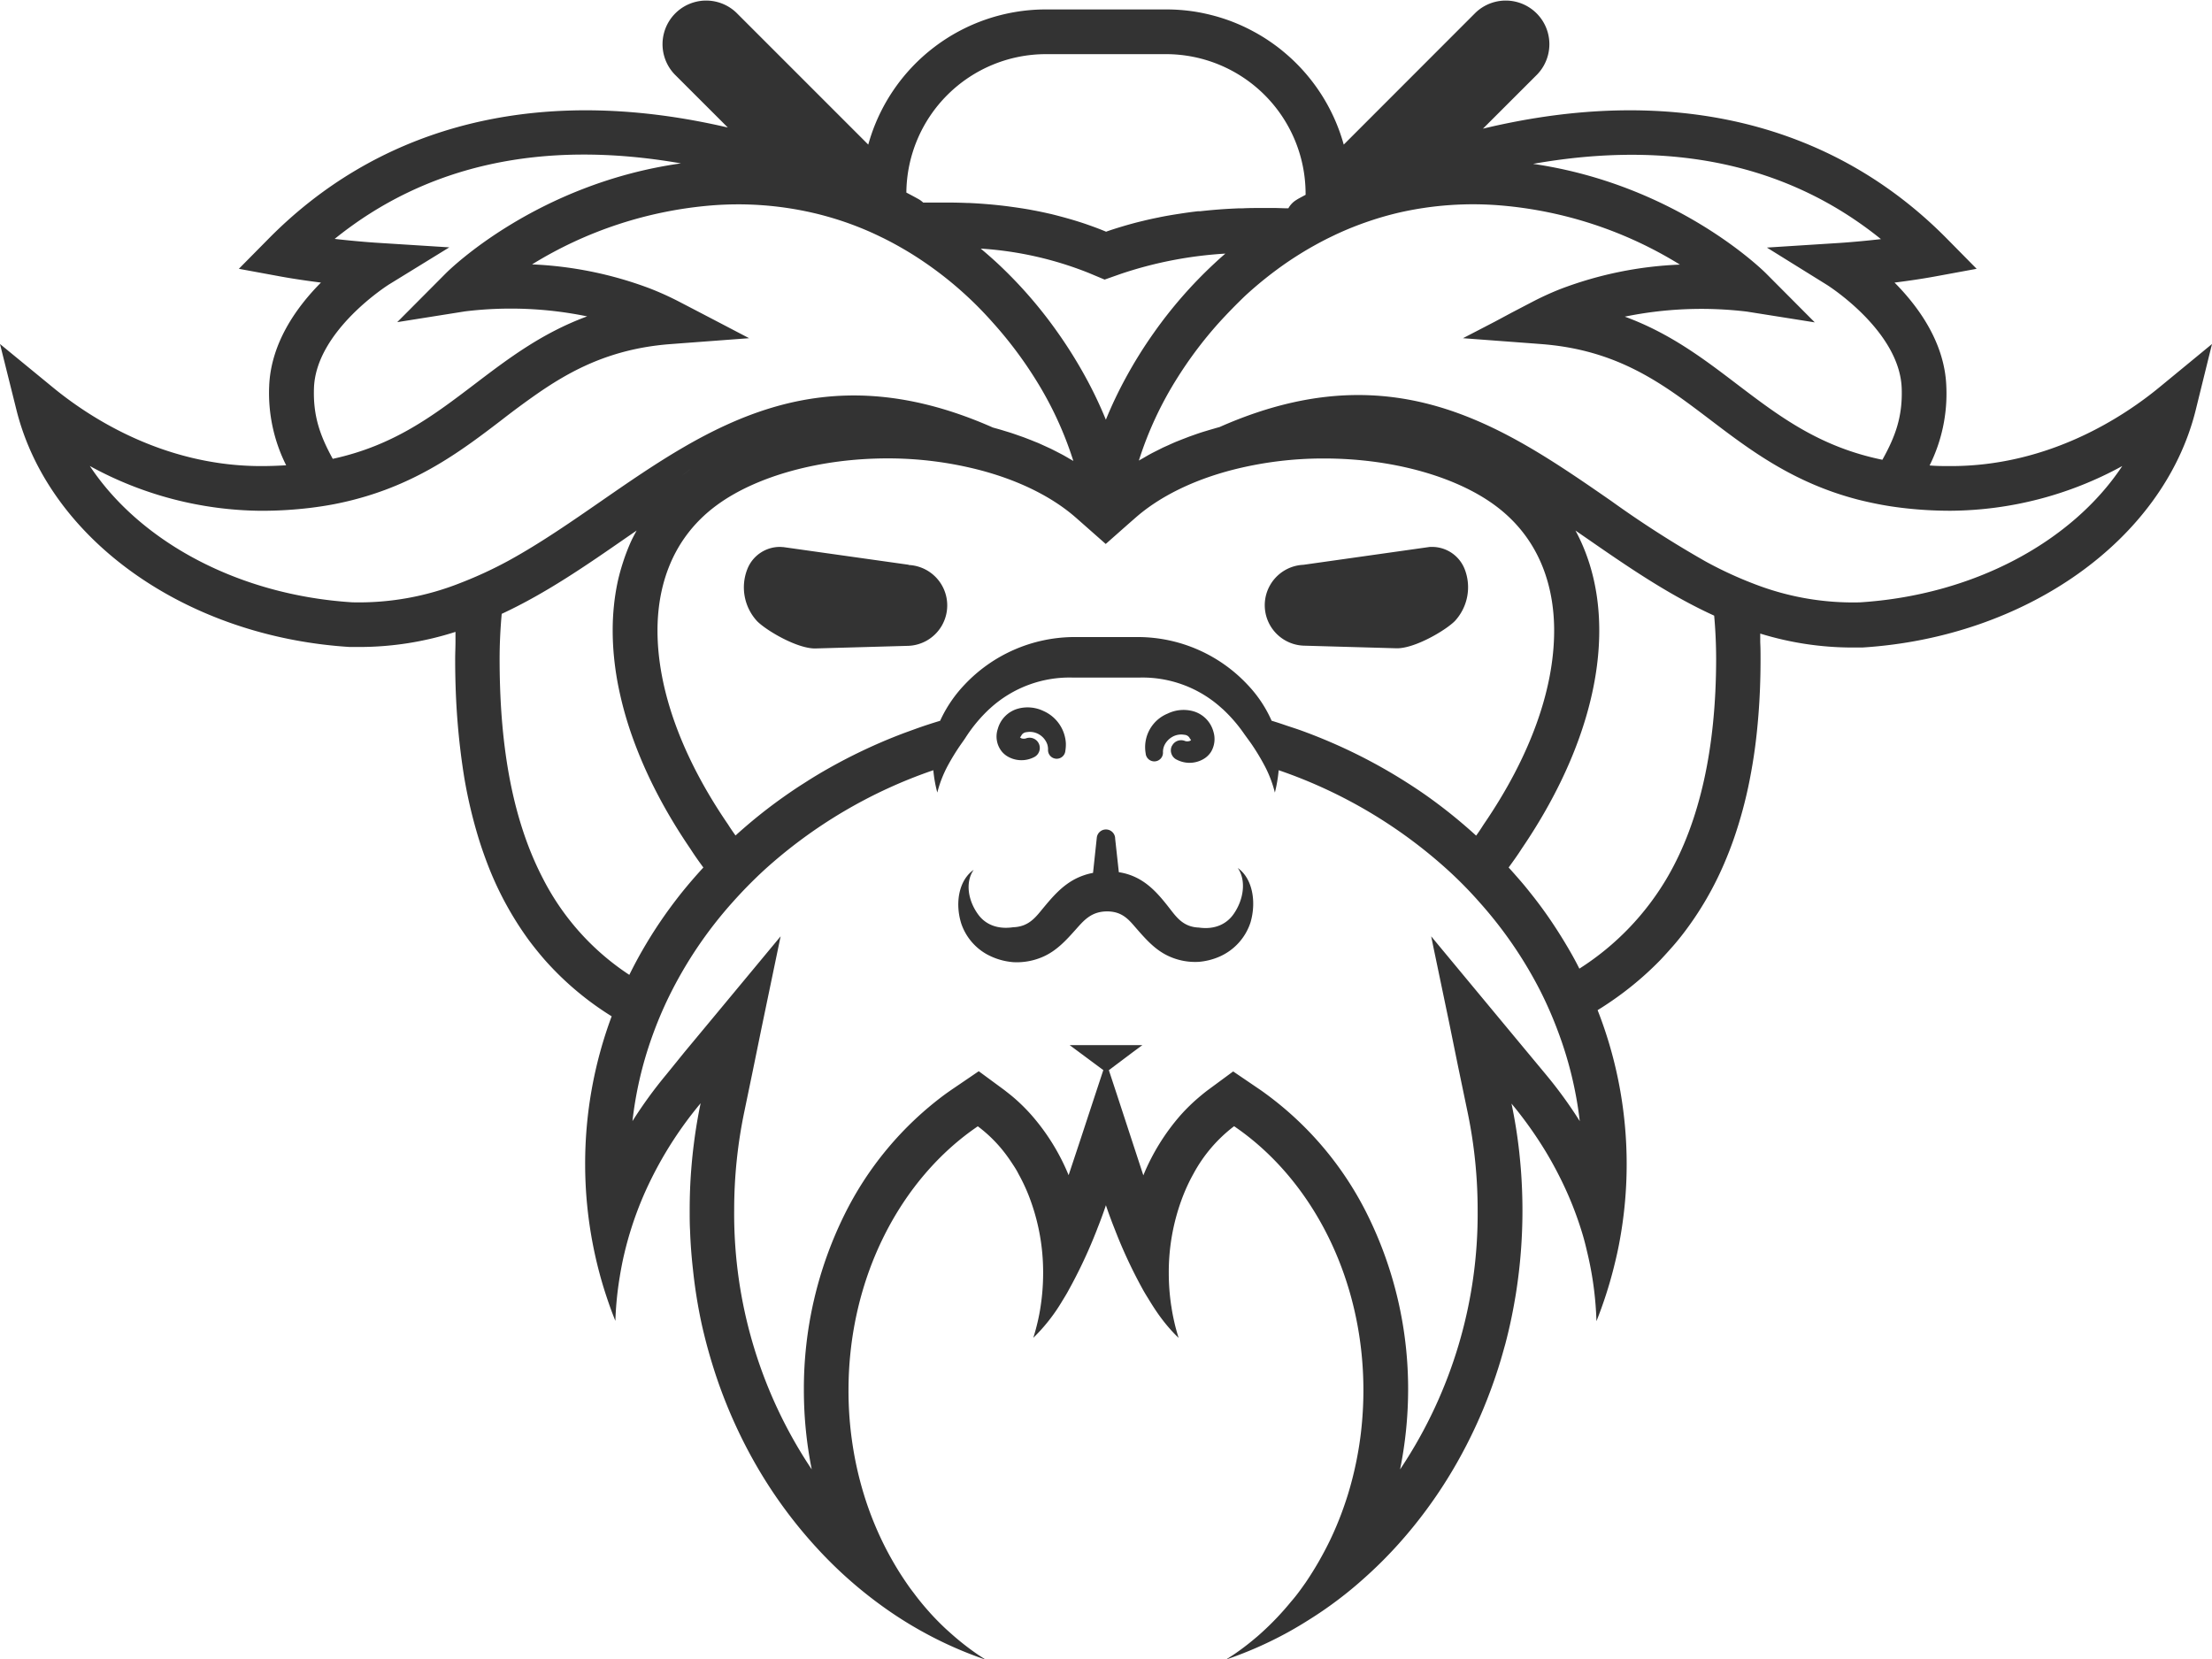 <svg xmlns="http://www.w3.org/2000/svg" viewBox="0 0 494.72 371.11"><defs><style>.a{fill:#333;}</style></defs><path class="a" d="M483,87.64c-8,6.59-24.68,17.66-46.67,17.66-1.65,0-3.24,0-4.77-.14a36,36,0,0,0,3.74-17.67c-.34-9.66-6.1-17.71-11.58-23.23,2.89-.36,6-.81,9.07-1.37l9.29-1.71-6.63-6.72c-23.93-24.26-56.78-33.41-95-26.48-3,.55-6,1.18-8.79,1.86l12.14-12.13A9.76,9.76,0,0,0,330,3.91L300.53,33.4A41.25,41.25,0,0,0,287,12.58c-1-.84-2.08-1.63-3.17-2.37s-2.23-1.43-3.4-2.06a39.75,39.75,0,0,0-3.6-1.74c-.62-.26-1.24-.51-1.87-.74q-1.89-.69-3.87-1.2c-1.32-.34-2.66-.62-4-.83a41.88,41.88,0,0,0-6.27-.47H233.9A41.23,41.23,0,0,0,194.19,33.4L164.7,3.91a9.76,9.76,0,0,0-13.8,13.8l11.88,11.87c-2.5-.58-5.08-1.12-7.72-1.6-38.21-6.93-71.06,2.22-95,26.48l-6.64,6.72,9.29,1.71c3.06.56,6.19,1,9.07,1.37-5.48,5.52-11.23,13.57-11.58,23.23A36,36,0,0,0,64,105.12c-1.79.11-3.64.18-5.58.18-22,0-38.67-11.07-46.67-17.66L0,78,3.67,92.71c7.22,29,37.88,50.76,74.56,53.05h.17l2,0a70.29,70.29,0,0,0,21.47-3.38c0,.35,0,.7,0,1.05s0,.78,0,1.17c0,1.27-.07,2.54-.07,3.84q0,6.39.4,12.24.27,3.9.7,7.57t1,7.11q.6,3.45,1.37,6.67c.51,2.15,1.08,4.23,1.69,6.25s1.29,3.95,2,5.83a73.25,73.25,0,0,0,9.41,17.35q1.61,2.14,3.34,4.14a67.56,67.56,0,0,0,15.09,12.76q.66-1.77,1.38-3.51-.72,1.74-1.38,3.51a94.33,94.33,0,0,0-5.93,33q0,4.62.44,9.14a94.77,94.77,0,0,0,3.41,17.6c.42,1.42.88,2.83,1.36,4.23s1,2.78,1.55,4.15a75.1,75.1,0,0,1,1-10c.18-1.09.38-2.18.6-3.26.46-2.16,1-4.29,1.64-6.4a78.64,78.64,0,0,1,3.45-9.26q1.35-3,2.95-5.93a85.93,85.93,0,0,1,7.31-11.19c.69-.89,1.39-1.77,2.12-2.64h0c-.61,2.88-1.1,5.82-1.48,8.79q-.39,3-.62,6c-.24,3-.35,6.08-.35,9.18,0,1.48,0,3,.08,4.41.1,2.93.32,5.83.64,8.69A113.16,113.16,0,0,0,157,297.5q.47,2.06,1,4.08c.72,2.7,1.52,5.36,2.42,8a110.33,110.33,0,0,0,4.62,11.37c1.15,2.45,2.39,4.83,3.71,7.16a103.92,103.92,0,0,0,13.89,19.1,95.63,95.63,0,0,0,17.46,15c2.12,1.41,4.28,2.72,6.5,3.93a86.34,86.34,0,0,0,13.85,6.11c-.57-.36-1.13-.73-1.69-1.1a57.14,57.14,0,0,1-4.86-3.7c-.78-.65-1.53-1.34-2.27-2q-1.85-1.72-3.57-3.61l-.27-.31c-.79-.88-1.55-1.78-2.29-2.71-.52-.65-1-1.31-1.53-2s-.84-1.15-1.24-1.73c-.81-1.18-1.59-2.38-2.33-3.62s-1.45-2.5-2.13-3.8a74,74,0,0,1-5.06-12.38,77.59,77.59,0,0,1-2.55-11.27,79.59,79.59,0,0,1-.89-12c0-25.25,11.64-47.31,28.92-59.06a31.3,31.3,0,0,1,6.9,7.14c.27.38.52.76.78,1.15.49.74,1,1.51,1.39,2.31a39.89,39.89,0,0,1,2.33,4.93,47.09,47.09,0,0,1,3.21,17.3,49.73,49.73,0,0,1-.54,7.29c-.1.68-.21,1.35-.34,2-.23,1.19-.51,2.35-.82,3.5-.16.57-.32,1.13-.5,1.69a39.78,39.78,0,0,0,6.49-8.27c.49-.8,1-1.61,1.43-2.43a109.41,109.41,0,0,0,5.65-11.83c.28-.69.55-1.35.79-2l.35-.89c1-2.58,1.53-4.24,1.53-4.24s.54,1.66,1.53,4.24l.35.89c.24.61.5,1.27.79,2a109.41,109.41,0,0,0,5.65,11.83c.32.57.65,1.12,1,1.68s.79,1.3,1.2,1.93c.25.39.5.77.76,1.15a38.43,38.43,0,0,0,4.11,5.1q.43.44.87.84h0c-.18-.56-.34-1.12-.5-1.69s-.31-1.15-.44-1.74c-.25-1.08-.47-2.18-.64-3.3,0-.16-.06-.32-.08-.48a49.73,49.73,0,0,1-.54-7.29,47.09,47.09,0,0,1,3.21-17.3,39.89,39.89,0,0,1,2.33-4.93,33,33,0,0,1,9.07-10.6c17.27,11.75,28.92,33.81,28.92,59.06a82.17,82.17,0,0,1-.57,9.62,79,79,0,0,1-2.87,13.61c-.45,1.45-.94,2.88-1.46,4.28-.79,2.11-1.66,4.15-2.62,6.14-.53,1.09-1.08,2.16-1.66,3.21l-.76,1.37q-1.42,2.47-3,4.8c-.41.58-.82,1.16-1.24,1.73-.63.86-1.28,1.69-2,2.51a63,63,0,0,1-6.44,6.8c-.5.46-1,.91-1.54,1.35a57.14,57.14,0,0,1-4.86,3.7l-1.7,1.1a86.45,86.45,0,0,0,13.86-6.11c1.51-.83,3-1.72,4.46-2.64,1.75-1.09,3.48-2.24,5.16-3.46,2.06-1.49,4.07-3.07,6-4.74s3.83-3.42,5.65-5.25a99,99,0,0,0,6.82-7.6,104,104,0,0,0,9.74-14.3,109.32,109.32,0,0,0,7.47-16.1c.84-2.25,1.6-4.54,2.3-6.87.34-1.16.67-2.34,1-3.52.88-3.33,1.61-6.74,2.19-10.2.07-.37.13-.75.19-1.13a118.18,118.18,0,0,0,1.45-18.48q0-2.32-.09-4.62c-.06-1.53-.14-3-.26-4.56-.1-1.26-.22-2.52-.35-3.76q-.61-5.61-1.75-11h0c.72.87,1.43,1.75,2.11,2.64a89.49,89.49,0,0,1,5.67,8.3q1.71,2.86,3.18,5.83a77.73,77.73,0,0,1,4.87,12.25c.38,1.25.71,2.52,1,3.79a75.29,75.29,0,0,1,2.17,15.86h0a95.64,95.64,0,0,0,3.82-11.77c.44-1.75.86-3.51,1.2-5.29a94.63,94.63,0,0,0-.63-39.11q-.58-2.55-1.3-5.05c-.81-2.83-1.76-5.62-2.83-8.35.43-.27.87-.53,1.29-.81q2.34-1.51,4.54-3.17a72.38,72.38,0,0,0,8.26-7.29c.94-1,1.84-2,2.72-3s1.84-2.18,2.71-3.34a72.82,72.82,0,0,0,8.77-15.14c.81-1.88,1.57-3.82,2.26-5.83s1.33-4.1,1.91-6.25,1.1-4.37,1.55-6.67.85-4.67,1.18-7.11.59-5,.79-7.57q.46-5.85.46-12.24c0-1.3,0-2.58-.07-3.85,0-.4,0-.79,0-1.18s0-.51,0-.77a69.93,69.93,0,0,0,20.64,3.12l2,0h.17c36.68-2.29,67.34-24.1,74.56-53L494.72,78ZM318.86,178.88q-2-1.4-4.08-2.72a119.24,119.24,0,0,0-16.93-9q-3.25-1.41-6.62-2.64c-1.48-.54-3-1-4.48-1.52-.78-.26-1.56-.51-2.35-.75a28.12,28.12,0,0,0-5.4-8.07,33.67,33.67,0,0,0-24.14-10.64h-15a33.87,33.87,0,0,0-24.13,10.65,29.39,29.39,0,0,0-5.47,8.08q-2.85.85-5.62,1.85l-2.45.89c-1.79.68-3.57,1.39-5.32,2.15q-4.06,1.76-7.94,3.78c-2.58,1.35-5.11,2.78-7.56,4.3-.78.49-1.56,1-2.33,1.48-1.3.84-2.57,1.71-3.83,2.6q-3.77,2.67-7.27,5.6-1.75,1.47-3.44,3c-.56-.79-1.11-1.58-1.6-2.36l-.09-.14-.09-.13c-10.25-15-15.67-30-15.67-43.23,0-8.35,2.31-20,13.32-28.06,8.91-6.52,23.17-10.42,38.13-10.42A81.9,81.9,0,0,1,219,106.16c8.69,2.26,16.26,5.94,21.71,10.75l1.59,1.4,5,4.41,5-4.42,1.59-1.39c5.45-4.81,13-8.49,21.71-10.75a81.9,81.9,0,0,1,20.54-2.56c15,0,29.22,3.9,38.13,10.42,11,8.06,13.32,19.71,13.32,28.06,0,13.27-5.42,28.22-15.67,43.23l-.09.13-.09.14c-.5.78-1,1.57-1.6,2.37A115.18,115.18,0,0,0,318.86,178.88ZM58.37,115.3a91.58,91.58,0,0,0,11-.65c1.85-.23,3.64-.5,5.35-.83s3.49-.74,5.14-1.19c14.13-3.8,23.67-11,32.39-17.68,2.57-2,5.1-3.87,7.7-5.69h0c6.79-4.73,14.11-8.71,23.95-10.48a60.48,60.48,0,0,1,6.19-.77l2.09-.16,15.36-1.15-6.77-3.54L156,70.67l-4-2.08a67,67,0,0,0-6.79-3.07h0A84.89,84.89,0,0,0,119,60.19,90.54,90.54,0,0,1,159.17,47a74.49,74.49,0,0,1,22.63,1.66c.92.21,1.82.44,2.7.68h0a71.21,71.21,0,0,1,9,3.11c1,.42,1.94.85,2.89,1.3l1.36.66c1.5.75,2.95,1.54,4.34,2.35,1.62.94,3.16,1.92,4.62,2.92a81.85,81.85,0,0,1,9.64,7.69c2.08,1.92,4,3.92,5.84,6a90.49,90.49,0,0,1,9.21,12.21,79.62,79.62,0,0,1,8.66,18.58c-.37-.23-.75-.43-1.12-.65s-1-.59-1.54-.87l-1.22-.63c-.52-.26-1-.52-1.56-.77l-1.29-.59c-.52-.23-1-.47-1.58-.69s-.9-.37-1.35-.54-1.07-.42-1.62-.62l-1.4-.49c-.54-.19-1.09-.38-1.64-.55l-1.44-.44c-.55-.17-1.11-.33-1.67-.48l-.59-.17c-38.91-17.19-63.6-.13-87.62,16.49-6.78,4.69-13.42,9.28-20.3,13.09A91.22,91.22,0,0,1,103,131.43h0a61.52,61.52,0,0,1-24.2,4.34c-25.4-1.6-47.43-13.48-58.71-30.49A80.83,80.83,0,0,0,58.37,115.3ZM70.22,87.84C70.67,75,86.84,64.78,87,64.68l13.49-8.3-15.81-1c-.07,0-4.32-.26-9.83-.89,20.55-16.6,46.55-22.28,77.45-16.89-32.2,4.53-51.72,23.71-52.58,24.58L88.84,73.11,104,70.7a84.65,84.65,0,0,1,27.32,1.12c-10.13,3.72-17.74,9.51-25.18,15.17-9.21,7-18,13.71-31.72,16.69C71.59,98.52,70,94.1,70.22,87.84ZM211.35,46.35v4.36h0Zm199.52,9.08-15.7,1,13.36,8.3c.17.1,16.33,10.28,16.79,23.16.22,6.33-1.4,10.76-4.32,16-14.1-2.9-23.08-9.73-32.45-16.85-7.43-5.66-15-11.44-25.16-15.16a85.39,85.39,0,0,1,27.3-1.13l15.19,2.41L395,62.23c-.86-.86-20.19-19.87-52.12-24.52,31.05-5.49,57.17.17,77.8,16.83C415.19,55.17,410.93,55.43,410.87,55.43ZM271.58,60A99.27,99.27,0,0,0,258,75.57a100.29,100.29,0,0,0-6.22,10,92.36,92.36,0,0,0-4.45,9.36,92.36,92.36,0,0,0-4.45-9.36,102.17,102.17,0,0,0-6.22-10A99.27,99.27,0,0,0,223.14,60c-1.19-1.1-2.46-2.22-3.8-3.34a78.45,78.45,0,0,1,24.15,5.44l3.56,1.49,3.63-1.28a89.75,89.75,0,0,1,23.38-4.53C273.2,58.51,272.38,59.25,271.58,60ZM204.39,46.54Zm-49.91,59.4h0c-1.09.8-2.12,1.63-3.11,2.5,1-.87,2-1.7,3.11-2.5Zm238.14,25.83h0a87.35,87.35,0,0,1-11.09-5.1,233.07,233.07,0,0,1-21.22-13.6c-16.94-11.72-34.2-23.66-56.55-23.66-9.34,0-19.57,2.1-31,7.16l-.62.17-1.72.5-1.39.42c-.57.18-1.14.37-1.7.57L266,98.7l-1.66.64-1.31.52q-.83.35-1.62.72l-1.26.56-1.59.8c-.4.2-.8.4-1.19.61s-1.05.59-1.56.89-.74.41-1.1.63a79.62,79.62,0,0,1,8.66-18.58,90.49,90.49,0,0,1,9.21-12.21c1.82-2,3.76-4,5.84-6A84.66,84.66,0,0,1,288,59.64q1.37-.93,2.82-1.83,2.9-1.8,6.15-3.44l1.8-.87c.8-.37,1.62-.74,2.45-1.09q3.16-1.33,6.61-2.42h0q2.46-.77,5.06-1.38A74.58,74.58,0,0,1,335.55,47a90.66,90.66,0,0,1,40.17,13.24A84.38,84.38,0,0,0,349,65.7h0a66,66,0,0,0-6.32,2.89l-4.6,2.4-3.73,2L327.2,76.7l16.3,1.22,1.15.09c2,.15,4,.4,5.8.71,10.5,1.81,18.15,6.13,25.31,11.22h0c2.26,1.61,4.48,3.29,6.73,5,8.86,6.74,18.58,14.12,33.09,17.87q2.49.63,5.17,1.13c1.72.32,3.52.58,5.38.79a90.8,90.8,0,0,0,10.2.56,80.9,80.9,0,0,0,38.32-10c-11.28,17-33.31,28.89-58.71,30.49A61,61,0,0,1,392.62,131.77ZM233.9,13.17h26.92A31.24,31.24,0,0,1,292,44.37a2.17,2.17,0,0,1,0,.26c-1.17.63-1.87,1-2,1.11a5,5,0,0,0-1.85,1.9h0l-.77,0-2-.06-.77,0-2.6,0H282c-1.41,0-2.82,0-4.21.08l-.86,0c-1.37.06-2.73.13-4.07.23l-.63.05c-1.27.1-2.53.22-3.77.36l-.51,0c-1.32.15-2.62.33-3.91.53l-.78.12c-1.29.2-2.56.42-3.81.67l-.35.08c-1.19.23-2.35.49-3.49.77l-.63.15c-1.18.29-2.34.61-3.48.94l-.7.21c-1.16.35-2.31.71-3.42,1.11-1.16-.49-2.35-.94-3.56-1.37l-.62-.22c-1.17-.41-2.36-.78-3.57-1.14l-.74-.21c-1.24-.35-2.49-.68-3.77-1l-.46-.1c-1.22-.28-2.45-.54-3.71-.77l-.62-.12c-1.3-.23-2.63-.43-4-.62l-.88-.12c-1.34-.17-2.69-.32-4.06-.44l-.73-.06c-1.36-.11-2.74-.2-4.13-.26l-.33,0c-1.45-.06-2.92-.09-4.39-.09h-2l-1.86,0-.89,0-.59,0a5.31,5.31,0,0,0-.92-.7c-.18-.1-1.17-.66-2.84-1.53A31.24,31.24,0,0,1,233.9,13.17ZM121.42,197.53c-6.51-12.54-9.68-28.59-9.68-49.06,0-3.45.17-6.82.47-10.12,10-4.65,19-10.9,27.89-17.06l2.28-1.57c.23-.43.47-.85.71-1.27-.24.42-.48.84-.71,1.27-.34.63-.67,1.26-1,1.9-.63,1.33-1.17,2.69-1.67,4.09-.16.46-.31.92-.46,1.39-.44,1.39-.83,2.8-1.14,4.25a49.51,49.51,0,0,0-.81,5.25,53.4,53.4,0,0,0-.27,5.41v.07q0,2.79.27,5.67t.81,5.85a80.79,80.79,0,0,0,3.27,12.12,100.06,100.06,0,0,0,5.44,12.51c.55,1.06,1.11,2.12,1.7,3.17q2.66,4.77,5.92,9.55c.88,1.38,1.85,2.75,2.87,4.13h0q-2.6,2.82-5,5.81c-1.62,2.05-3.17,4.15-4.63,6.3s-2.83,4.36-4.12,6.61c-1,1.74-1.92,3.5-2.81,5.29A56.51,56.51,0,0,1,121.42,197.53Zm231.9,54.28a97.71,97.71,0,0,0-7.55-10.4l-5.26-6.33-6.8-8.19-12.29-14.81h0l-1.33-1.61.48,2.35,3.52,16.87,2,9.82,2.15,10.33a107.5,107.5,0,0,1,2.24,21.93,102.71,102.71,0,0,1-17.07,57.51l-.28.42A90.47,90.47,0,0,0,314.93,312a87.73,87.73,0,0,0-9-39.06,74.39,74.39,0,0,0-23-27.37h0c-.42-.31-.84-.61-1.27-.9l-3.28-2.23h0l-2.58-1.75-5.7,4.2c-.56.42-1.11.87-1.65,1.32h0a41.35,41.35,0,0,0-4.42,4.27h0a48.17,48.17,0,0,0-8.32,13.45l-2.55-7.79L250,246.48h0l-2-6.07,5.32-4,2.17-1.6H239.24l2.21,1.64,5.31,3.94-2,6.06h0l-3.16,9.61L239,263.89a48,48,0,0,0-8.33-13.46h0a40.1,40.1,0,0,0-4.17-4.08h0c-.62-.52-1.25-1-1.89-1.51l-5.71-4.2-2.57,1.75h0l-3.28,2.23c-.6.41-1.2.83-1.79,1.26h0a74.54,74.54,0,0,0-22.47,27,87.73,87.73,0,0,0-9,39.06,89.72,89.72,0,0,0,1.76,17.75l-.29-.42a102.78,102.78,0,0,1-17.06-57.51,107.57,107.57,0,0,1,2.24-21.93l1.89-9.12,2-9.78,3.77-18.12h0l.49-2.34-1.33,1.6h0l-13.28,16-6.83,8.22L149,241.41a98.62,98.62,0,0,0-7.55,10.39,83.84,83.84,0,0,1,4.29-18.6,87.69,87.69,0,0,1,3.86-9.23,93,93,0,0,1,14.25-21.13q3.31-3.72,7-7.13a108.65,108.65,0,0,1,37.89-22.39,30.08,30.08,0,0,0,.89,5,26.36,26.36,0,0,1,2.4-6.12,50,50,0,0,1,2.64-4.32c.41-.6.83-1.16,1.23-1.77a33.46,33.46,0,0,1,5.33-6.44l.26-.23h0a26.32,26.32,0,0,1,18.39-6.84h15a26.31,26.31,0,0,1,18.34,6.84h0l.29.25a33.61,33.61,0,0,1,4.77,5.53c.63.89,1.27,1.72,1.88,2.63a50.49,50.49,0,0,1,2.62,4.37,26.47,26.47,0,0,1,2.35,6.1,32.1,32.1,0,0,0,.85-5,108.64,108.64,0,0,1,37.92,22.41q3.72,3.4,7,7.13a93.49,93.49,0,0,1,13.55,19.73,88.7,88.7,0,0,1,4,9.15A84.56,84.56,0,0,1,353.32,251.81ZM373,197.12a60.25,60.25,0,0,1-19.77,20.58q-1-2-2.1-3.9-1.94-3.37-4.12-6.61t-4.63-6.3c-.79-1-1.6-2-2.43-2.95s-1.67-1.92-2.54-2.86c1-1.38,2-2.75,2.87-4.13,18-26.39,22.05-52.79,12.08-71.23l2.28,1.57c9.14,6.33,18.45,12.77,28.74,17.46q.43,4.75.44,9.72C383.8,168.38,380.16,184.75,373,197.12Z" transform="translate(0 -1.06)"/><path class="a" d="M320.15,123.38h-.35l-28.3,4a9.05,9.05,0,0,0,.33,18.09l20.5.58h.14c4,0,10.77-3.95,12.91-6.09h0a11.14,11.14,0,0,0,2.21-11.58A7.83,7.83,0,0,0,320.15,123.38Z" transform="translate(0 -1.06)"/><path class="a" d="M203.22,127.37l-27.95-3.94-.7-.05a7.82,7.82,0,0,0-7.44,5A11.14,11.14,0,0,0,169.34,140h0c2.14,2.14,8.91,6.09,12.91,6.09h.07l20.56-.58a9.05,9.05,0,0,0,.34-18.09Z" transform="translate(0 -1.06)"/><path class="a" d="M276.83,195.19c1.9,2.7,1.39,7-.94,10.32-1.57,2.23-4.21,3.51-7.77,3-3.62-.13-5.12-2.5-6.77-4.59-2.06-2.63-4.22-5.14-7.3-6.62a13.25,13.25,0,0,0-3.82-1.17l-.82-7.48a2.06,2.06,0,0,0-4.11-.22l-.84,7.85a14.73,14.73,0,0,0-3.94,1.34c-3,1.55-5.1,4-7.12,6.43-1.67,2-3.19,4.27-6.8,4.39-3.53.52-6.17-.64-7.75-2.75-2.39-3.19-3-7.37-1.08-10.09-3.32,2.3-4.24,7.45-2.76,12.08a12.45,12.45,0,0,0,5.68,6.8,14.72,14.72,0,0,0,5.91,1.77,14.52,14.52,0,0,0,6.58-1.17c3.1-1.33,5.26-3.72,7.41-6.13,1.71-1.9,3.37-4,6.88-4.05s5,1.86,6.64,3.76c2.13,2.43,4.27,4.9,7.35,6.28a14.15,14.15,0,0,0,6.66,1.24,14.6,14.6,0,0,0,4.56-1.14,12.62,12.62,0,0,0,7-7.68C281.05,202.68,280.09,197.48,276.83,195.19Z" transform="translate(0 -1.06)"/><path class="a" d="M225.45,170.3a6.17,6.17,0,0,0,5.84.09,2.29,2.29,0,0,0-1.86-4.18,1.73,1.73,0,0,1-.93,0,.74.74,0,0,1-.36-.27c-.06-.07.15-.08.2-.19a1.43,1.43,0,0,1,1.27-.94,4.06,4.06,0,0,1,2.73.47,4.21,4.21,0,0,1,1.91,2.32,4,4,0,0,1,.15,1.06,1.94,1.94,0,0,0,3.87.31,8.75,8.75,0,0,0,.11-1.74,8.42,8.42,0,0,0-5-7.15,8.21,8.21,0,0,0-5.69-.53,6.48,6.48,0,0,0-4.53,4.53,5.36,5.36,0,0,0,.92,5.09A5,5,0,0,0,225.45,170.3Z" transform="translate(0 -1.06)"/><path class="a" d="M258.32,171.34a1.94,1.94,0,0,0,1.78-2.09,3.59,3.59,0,0,1,.4-1.65,4.36,4.36,0,0,1,1.66-1.72,4,4,0,0,1,2.73-.48,1.44,1.44,0,0,1,1.28.94c0-.11.13.13.19.19s-.2.24-.36.27a1.72,1.72,0,0,1-.93,0,2.28,2.28,0,0,0-2.91,1,1.74,1.74,0,0,0-.11.18,2.3,2.3,0,0,0,1.17,3,6.17,6.17,0,0,0,5.84-.1,4.93,4.93,0,0,0,1.81-1.7,5.62,5.62,0,0,0,.5-4.53,6.51,6.51,0,0,0-4.53-4.53,8.18,8.18,0,0,0-5.7.54,8.11,8.11,0,0,0-4.91,8.88A1.94,1.94,0,0,0,258.32,171.34Z" transform="translate(0 -1.06)"/></svg>